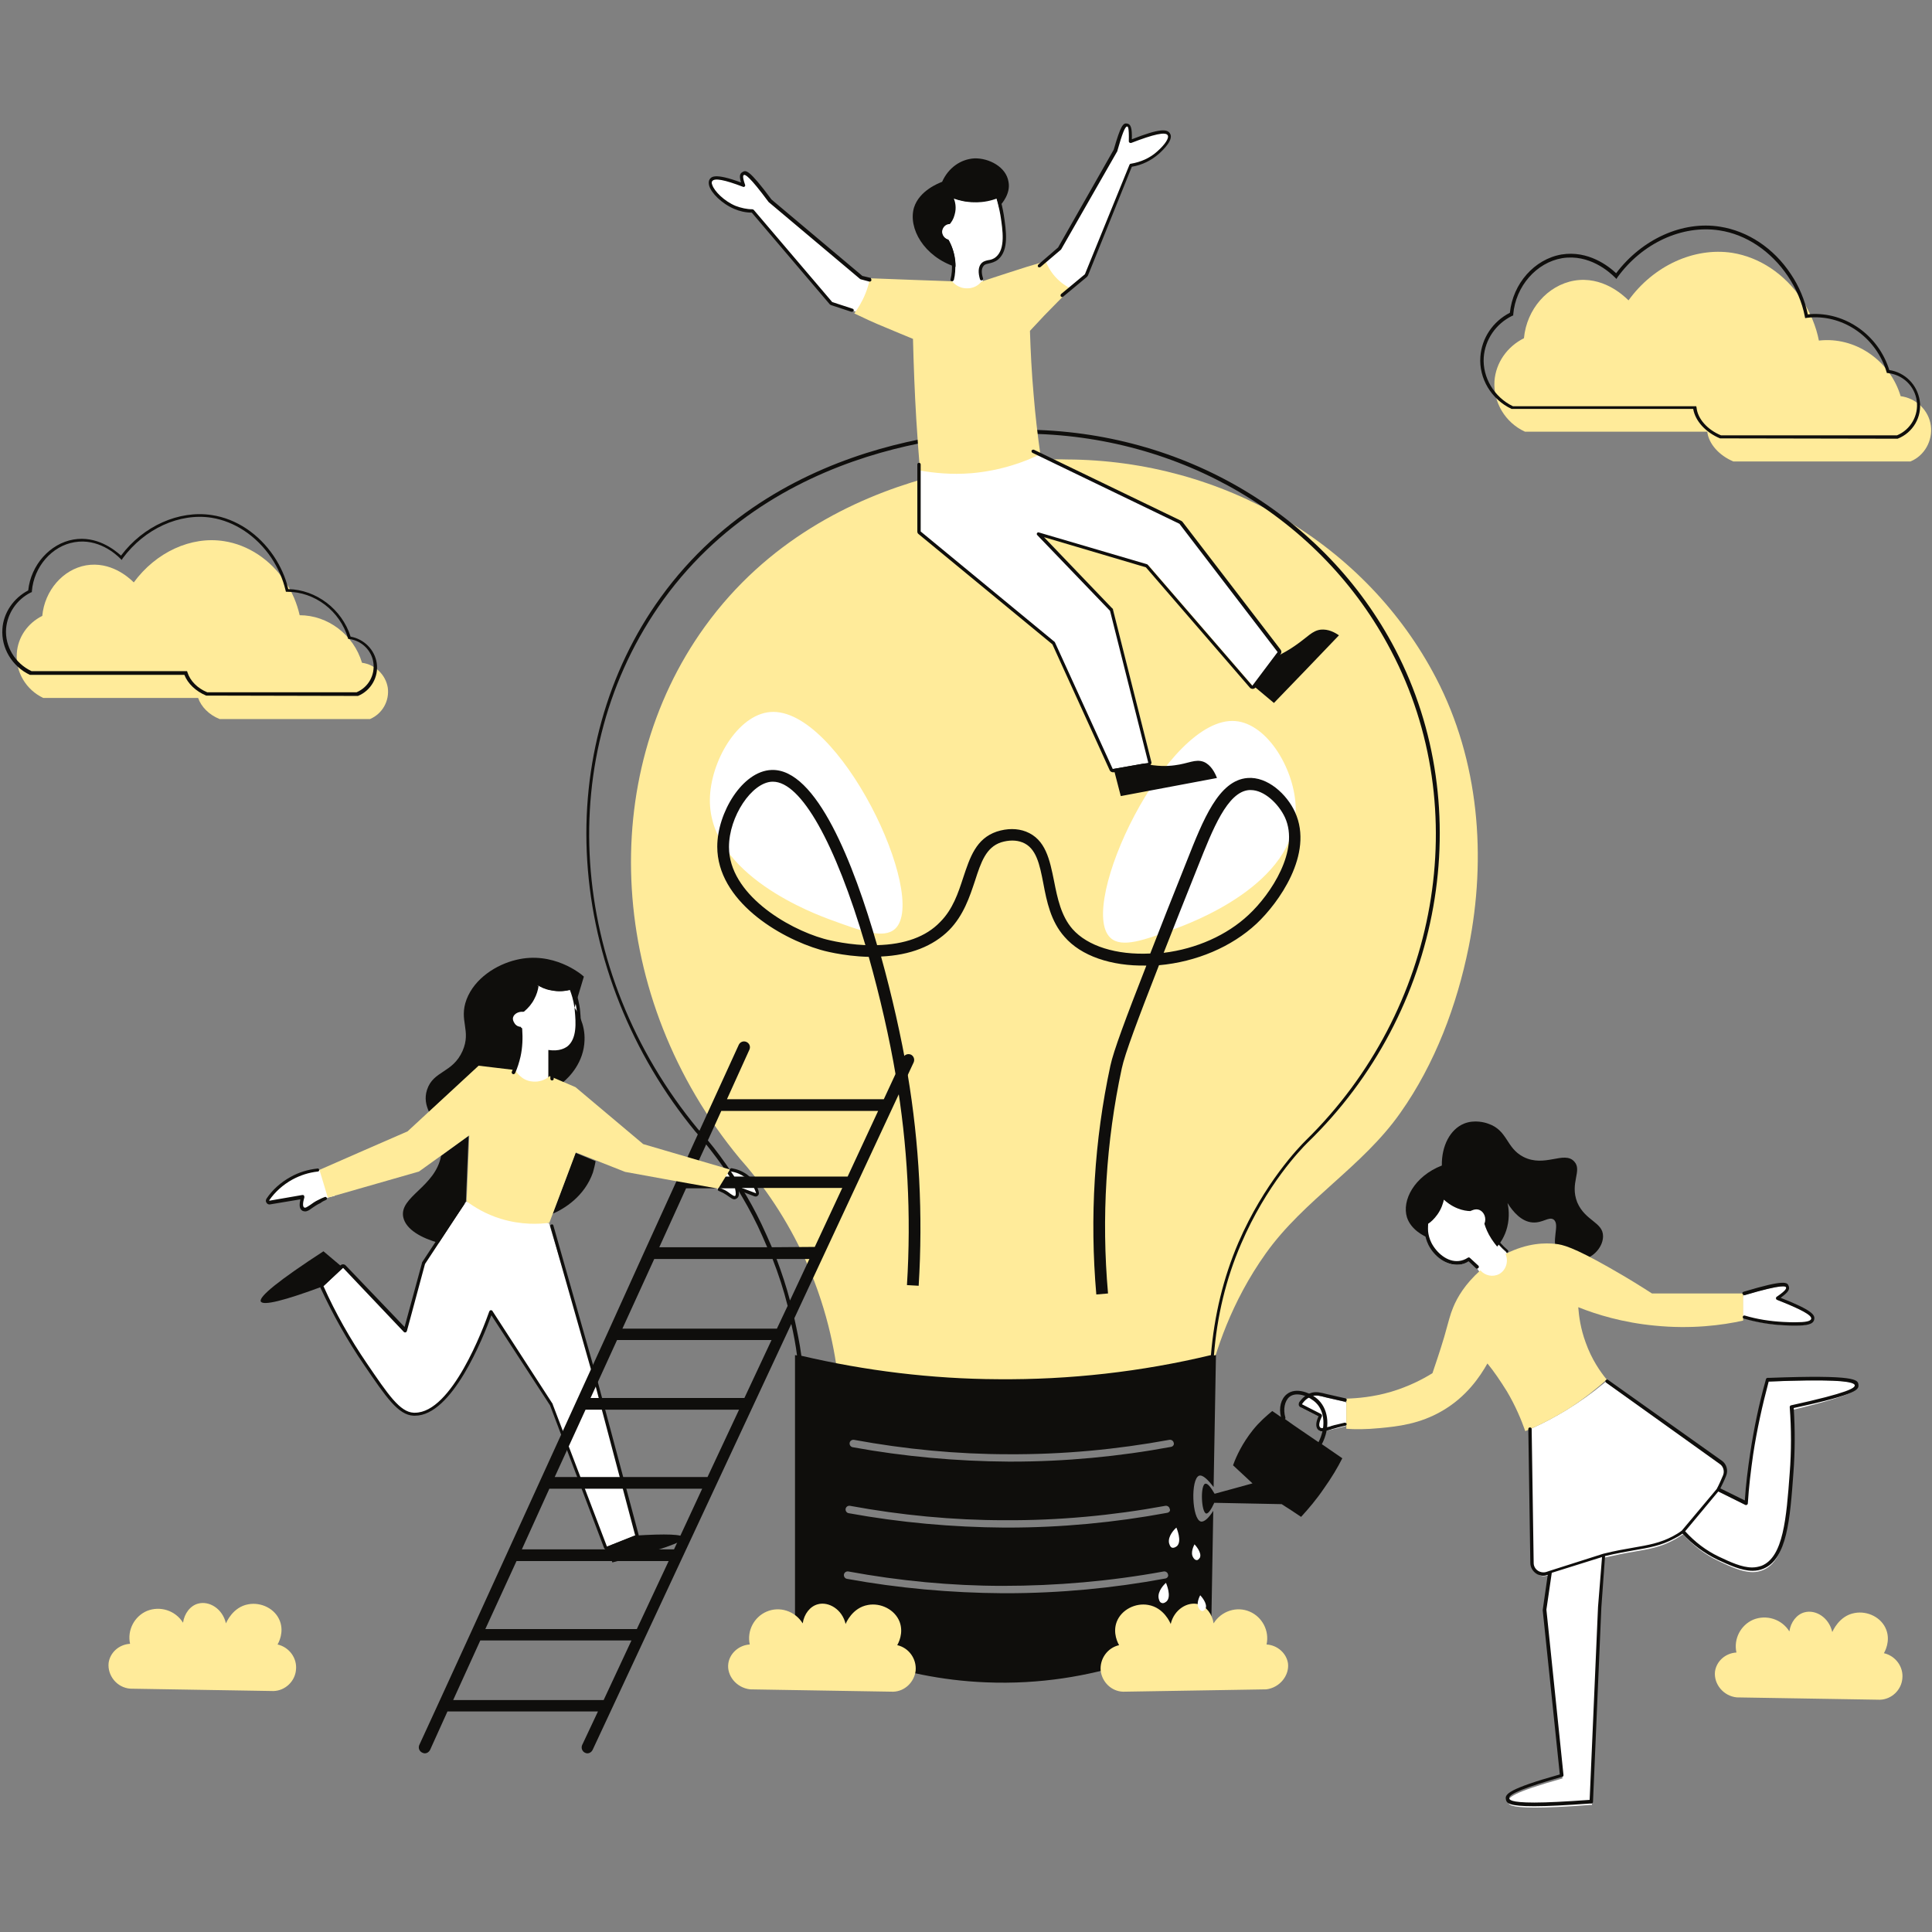 <svg width="334" height="334" viewBox="0 0 334 334" fill="none" xmlns="http://www.w3.org/2000/svg">
<rect x="0" y="0" width="334" height="334" fill="#808080" stroke="none"/>
<path d="M67.044 118.923C67.334 121.182 66.116 123.383 63.973 124.307H37.958C36.105 123.554 34.772 122.165 34.252 120.66H7.483C4.529 119.271 2.673 116.201 2.905 112.96C3.079 110.179 4.758 107.747 7.309 106.474C7.715 102.073 10.902 98.425 14.897 97.73C19.072 97.037 22.139 99.698 23.128 100.684C26.949 95.471 33.035 92.635 38.77 93.56C42.884 94.198 46.766 96.747 49.317 100.568C50.532 102.363 51.344 104.331 51.808 106.358C56.673 106.358 61.132 109.715 62.582 114.58C64.84 114.87 66.696 116.665 67.044 118.923ZM333.797 73.584C333.449 70.92 331.246 68.838 328.581 68.49C326.787 62.523 321.165 58.47 315.14 58.818C314.908 58.818 314.676 58.876 314.444 58.876C313.98 56.443 312.937 53.953 311.49 51.755C308.535 47.354 304.189 44.461 299.437 43.707C292.891 42.721 285.88 45.907 281.534 51.926C280.491 50.888 276.956 47.702 272.149 48.514C267.513 49.323 263.921 53.492 263.457 58.47C260.561 59.92 258.592 62.7 258.36 65.883C258.128 69.531 260.213 73.062 263.631 74.628H295.149C295.381 76.71 297.179 78.736 299.669 79.78H330.263C332.695 78.797 334.145 76.191 333.797 73.584ZM144.971 239.071C144.391 233.571 142.887 225.522 138.714 216.662C135.296 209.425 131.182 203.983 127.88 200.275C104.935 172.54 103.082 134.325 121.855 108.326C143.292 78.623 181.183 79.316 184.428 79.432C211.487 79.548 236.227 94.082 248.276 117.245C255.693 131.489 257.026 148.163 253.898 163.741C251.869 173.758 248.102 183.891 242.078 192.401C235.531 201.725 225.45 207.399 218.845 216.662C212.818 225.116 210.095 233.687 208.704 239.592C201.229 241.561 191.438 243.414 179.85 243.588C165.423 243.878 153.431 241.503 144.971 239.071Z" fill="#FFEB9A"/>
<path d="M88.597 177.116C88.307 176.71 88.191 176.246 88.307 175.843C88.481 175.089 89.351 174.625 90.276 174.683C90.972 174.103 91.551 173.41 91.957 172.657C92.305 171.961 92.595 171.21 92.711 170.398C92.711 170.282 92.827 170.166 92.885 170.166C93.001 170.108 93.117 170.108 93.175 170.166C93.868 170.572 94.622 170.862 95.434 171.036C96.477 171.21 97.518 171.21 98.562 170.92C98.736 170.862 98.91 170.978 98.968 171.094C99.49 172.367 99.78 173.642 99.896 174.973C100.07 176.942 100.36 179.954 98.446 181.401C97.982 181.749 96.996 182.268 95.318 182.094V186.553C95.318 186.669 95.26 186.785 95.202 186.843C94.796 187.133 93.868 187.713 92.537 187.713C92.363 187.713 92.131 187.713 91.957 187.655C90.102 187.423 89.119 186.092 88.829 185.686C88.771 185.57 88.771 185.454 88.771 185.338C89.177 184.468 89.467 183.544 89.641 182.558C89.986 181.053 90.044 179.432 89.928 177.87C89.351 177.812 88.887 177.522 88.597 177.116ZM130.95 206.529C130.892 206.587 130.776 206.645 130.66 206.587L127.416 205.372C127.648 206.355 127.59 206.819 127.242 206.993C127.184 207.051 127.068 207.051 127.01 207.051C126.778 207.051 126.546 206.877 126.198 206.645C125.908 206.471 125.618 206.242 125.157 206.01C124.693 205.778 124.114 205.546 123.592 205.43C123.534 205.43 123.418 205.372 123.418 205.256C123.36 205.198 123.36 205.083 123.418 205.025L124.751 202.418C124.809 202.36 124.867 202.302 124.983 202.247C125.618 202.189 127.358 202.131 128.923 203.288C130.254 204.274 130.776 205.546 130.95 206.242C131.066 206.355 131.008 206.471 130.95 206.529ZM57.54 206.819C56.731 206.993 55.977 207.225 55.281 207.573C54.643 207.863 54.179 208.211 53.834 208.498C53.426 208.788 53.081 209.02 52.791 209.02C52.675 209.02 52.617 209.02 52.501 208.962C52.095 208.73 52.095 208.095 52.385 206.877L46.708 207.863C46.592 207.863 46.418 207.805 46.357 207.689C46.302 207.573 46.302 207.457 46.357 207.341C47.401 205.836 48.85 204.561 50.474 203.694C52.556 202.534 54.585 202.247 55.919 202.247C56.093 202.247 56.209 202.302 56.267 202.476L57.83 206.471C57.891 206.587 57.891 206.645 57.83 206.761C57.717 206.761 57.601 206.819 57.54 206.819ZM102.847 238.262C100.821 231.197 98.733 224.018 96.532 216.836C96.011 215.042 95.431 213.247 94.909 211.452C94.793 211.452 94.68 211.394 94.622 211.394L80.946 207.805C80.83 207.805 80.714 207.747 80.598 207.747C78.165 211.278 75.675 214.868 73.239 218.402C73.239 218.457 73.181 218.457 73.181 218.515L70.053 230.098L59.508 218.979C59.392 218.863 59.16 218.863 59.044 218.979L55.687 222.107C55.571 222.223 55.571 222.339 55.629 222.51C57.717 227.143 60.262 231.602 63.1 235.772C66.867 241.272 68.954 244.342 71.445 244.458H71.677C78.165 244.458 83.613 230.04 84.77 226.679L95.199 242.776L104.587 267.386C104.645 267.444 104.703 267.56 104.761 267.56H104.993L109.8 265.649C109.974 265.591 110.032 265.417 109.974 265.243C107.657 256.328 105.283 247.294 102.847 238.262ZM260.5 216.662L260.442 216.546C259.575 215.795 258.763 214.926 258.183 213.943C257.719 213.189 257.313 212.38 257.023 211.51C257.371 210.409 256.908 209.252 256.041 208.846C255.229 208.498 254.475 208.846 254.185 209.02C253.489 208.962 252.796 208.846 252.158 208.614C251.347 208.269 250.593 207.805 249.897 207.167L249.433 206.761L249.32 207.341C249.146 208.211 248.798 209.02 248.276 209.774C247.87 210.351 247.348 210.872 246.769 211.336L246.653 211.394V211.51C246.479 212.493 246.479 213.943 247.233 215.39C248.102 217.126 250.071 218.921 252.274 218.631C252.854 218.573 253.431 218.344 253.953 217.996L255.403 219.327C255.751 219.965 256.331 220.484 257.081 220.716C257.371 220.832 257.661 220.832 258.009 220.832C258.473 220.832 258.937 220.716 259.343 220.484C260.674 219.849 261.254 218.112 260.5 216.662ZM301.522 227.897C303.723 228.535 305.984 228.938 308.243 229.054C309.054 229.112 309.75 229.112 310.33 229.112C312.357 229.112 313.169 228.88 313.342 228.303C313.458 227.723 313.111 226.969 307.257 224.711C308.938 223.612 309.17 223.148 308.996 222.742C308.822 222.339 308.591 221.817 301.522 223.902C301.406 223.96 301.29 224.076 301.29 224.25V227.607C301.29 227.723 301.406 227.897 301.522 227.897ZM232.458 242.315C231.472 242.083 230.605 241.909 229.909 241.736L229.387 241.62C228.054 241.272 227.535 241.156 226.897 241.33C226.143 241.504 225.447 242.025 224.867 242.834C224.809 242.892 224.809 243.008 224.809 243.124C224.809 243.24 224.867 243.298 224.983 243.356L228.286 245.035C227.764 246.195 227.651 246.888 228.054 247.294C228.17 247.409 228.344 247.467 228.576 247.467C228.865 247.467 229.329 247.351 230.083 247.178C230.373 247.12 230.663 247.004 231.069 246.946C231.646 246.772 232.168 246.659 232.516 246.601C232.69 246.543 232.748 246.427 232.748 246.253V242.718C232.748 242.489 232.632 242.373 232.458 242.315ZM320.933 239.709C320.875 239.129 320.759 238.204 305.752 238.839H305.52L305.462 239.071C304.302 243.182 303.433 247.409 302.798 251.637C302.392 254.475 302.044 257.311 301.87 260.207L297.002 257.832C297.408 257.079 297.756 256.27 298.162 255.4C298.51 254.591 298.22 253.605 297.524 253.083L277.536 238.897L277.362 239.071C275.275 240.808 273.074 242.373 270.815 243.762C268.902 244.919 266.875 246.021 264.788 246.946L264.614 247.062L264.962 270.572C264.962 271.207 265.31 271.787 265.832 272.135C266.179 272.367 266.527 272.483 266.875 272.483C267.107 272.483 267.339 272.425 267.568 272.367C267.742 272.309 267.916 272.251 268.09 272.193L267.107 278.794L270.12 307.454C261.254 309.945 260.674 310.814 260.732 311.507C260.79 311.913 260.906 312.493 265.368 312.493C267.452 312.493 270.468 312.377 274.927 312.029H275.217L276.666 278.389L277.304 269.296C279.331 268.835 281.012 268.487 282.459 268.255C285.184 267.792 287.153 267.444 289.354 266.229C289.934 265.939 290.455 265.591 290.977 265.243C292.714 267.212 294.801 268.777 297.118 269.876C299.09 270.804 301.116 271.787 303.03 271.787C303.607 271.787 304.186 271.671 304.766 271.439C308.707 269.876 309.228 263.043 309.808 255.168C310.098 251.347 310.098 247.525 309.808 243.762C321.107 241.04 320.991 240.231 320.933 239.709ZM163.799 41.681C164.437 42.898 164.785 44.229 164.901 45.56C164.959 46.601 164.843 47.644 164.611 48.627V48.862C165.075 49.903 166.119 50.654 167.275 50.654H167.391C168.493 50.599 169.479 49.903 169.943 48.862C170.001 48.804 170.001 48.688 169.943 48.627C169.479 47.413 169.479 46.488 169.885 45.908C170.175 45.502 170.52 45.444 170.984 45.328C171.448 45.212 171.969 45.099 172.491 44.69C174.286 43.185 173.767 39.886 173.361 37.221C173.187 36.181 172.955 35.195 172.665 34.212C172.665 34.096 172.549 34.038 172.491 34.038C172.433 33.98 172.317 33.98 172.201 34.038C171.042 34.502 169.769 34.676 168.493 34.676C167.333 34.676 166.119 34.444 165.017 34.038C164.901 33.98 164.785 34.038 164.669 34.096C164.553 34.154 164.553 34.328 164.611 34.444C164.785 34.966 165.075 35.949 164.727 37.047C164.611 37.511 164.379 37.975 164.089 38.381C163.335 38.497 162.7 39.074 162.584 39.886C162.526 40.637 163.045 41.391 163.799 41.681ZM221.275 112.554L204.3 90.435L204.184 90.319L178.748 78.044C178.69 78.044 178.632 77.986 178.574 77.986L159.398 80.012C159.224 80.012 159.108 80.186 159.108 80.36V91.94C159.108 92.056 159.166 92.114 159.224 92.172L182.398 111.281L192.363 133.11C192.421 133.226 192.537 133.284 192.653 133.284H192.711L198.739 132.182C198.855 132.182 198.913 132.124 198.971 132.008C199.026 131.95 199.026 131.834 199.026 131.718L192.421 105.488C192.421 105.43 192.363 105.372 192.363 105.315L179.85 92.23L198.565 97.73L216.584 118.576C216.642 118.634 216.758 118.692 216.874 118.692C216.99 118.692 217.045 118.634 217.103 118.576L221.449 112.786C221.333 112.786 221.333 112.67 221.275 112.554ZM183.964 50.886L187.846 47.644C187.904 47.584 187.904 47.584 187.962 47.529L195.607 28.593C197.405 28.306 199.026 27.552 200.301 26.451C200.881 25.929 202.792 24.192 202.215 23.264C201.867 22.687 200.823 22.455 195.55 24.482C195.607 21.936 195.378 21.701 195.031 21.646C194.567 21.588 194.219 21.817 193.059 25.989L183.384 43.011L179.908 45.966C179.792 46.021 179.792 46.198 179.792 46.311C180.14 47.471 180.662 48.453 181.412 49.381C181.992 50.074 182.63 50.654 183.442 51.118C183.5 51.176 183.558 51.176 183.616 51.176C183.674 51.176 183.79 51.176 183.848 51.118L183.964 50.886ZM151.75 48.395C150.822 48.282 149.894 48.108 148.966 47.992L133.209 34.731C129.326 29.521 128.921 29.808 128.515 30.043C128.225 30.214 128.109 30.62 128.573 32.069C123.589 30.098 123.128 30.852 122.896 31.2C122.78 31.431 122.722 31.721 122.838 32.069C123.244 33.226 124.98 35.021 127.065 35.888C127.993 36.294 129.037 36.468 130.08 36.468L143.637 52.391C143.695 52.449 143.695 52.449 143.753 52.507C145.548 53.086 147.346 53.663 149.082 54.243L149.43 54.014L149.662 53.55C149.952 52.97 150.764 51.35 150.822 51.292C151.17 50.654 151.518 49.729 151.75 48.395ZM191.957 162.118C193.929 163.97 197.927 162.466 202.85 160.671C205.749 159.627 224.116 152.912 224 139.825C223.942 133.223 219.19 125.12 213.569 124.656C201.751 123.67 186.106 156.618 191.957 162.118ZM154.762 160.555C152.791 162.408 148.792 160.903 143.869 159.108C140.973 158.064 122.606 151.35 122.722 138.262C122.78 131.66 127.529 123.554 133.151 123.093C145.029 122.107 160.613 155.055 154.762 160.555Z" fill="white"/>
<path d="M225.74 197.15C224.58 198.307 218.556 204.503 214.094 214.81C211.487 220.89 209.921 227.375 209.342 234.267C197.292 237.16 184.892 238.552 172.491 238.436C161.08 238.378 149.665 236.986 138.541 234.383C138.251 232.182 137.787 230.04 137.323 227.897L157.951 183.66C158.18 183.138 157.951 182.558 157.487 182.326C156.966 182.094 156.386 182.326 156.154 182.79L152.793 190.029H125.676L129.558 181.459C129.79 180.937 129.558 180.357 129.039 180.125C128.518 179.896 127.938 180.125 127.706 180.647L123.128 190.664L120.927 195.471L120.695 195.239C98.04 167.853 95.55 130.214 114.671 103.694C135.876 74.396 172.781 74.799 176.953 74.973C204.129 75.089 228.52 89.507 240.515 112.554C254.884 139.883 248.74 174.625 225.74 197.15ZM202.447 250.132C193.41 251.811 184.138 252.68 174.927 252.68H174.347C165.365 252.622 156.27 251.811 147.404 250.19C147.059 250.132 146.827 249.784 146.885 249.436C146.943 249.088 147.288 248.856 147.636 248.914C156.444 250.538 165.423 251.405 174.347 251.405C183.674 251.463 193.004 250.596 202.157 248.914C202.505 248.856 202.853 249.088 202.911 249.436C203.027 249.726 202.795 250.074 202.447 250.132ZM201.751 261.538C192.714 263.216 183.442 264.086 174.231 264.086H173.651C164.672 264.028 155.574 263.216 146.711 261.596C146.363 261.538 146.131 261.19 146.189 260.845C146.247 260.497 146.595 260.265 146.943 260.323C155.748 261.944 164.73 262.813 173.651 262.813C182.981 262.871 192.308 262.002 201.461 260.323C201.809 260.265 202.157 260.497 202.215 260.845C202.389 261.132 202.157 261.48 201.751 261.538ZM201.461 272.889C192.424 274.567 183.152 275.434 173.941 275.434H173.361C164.382 275.376 155.284 274.567 146.421 272.947C146.073 272.889 145.841 272.541 145.899 272.193C145.957 271.845 146.305 271.613 146.653 271.671C155.458 273.292 164.44 274.161 173.361 274.161C182.633 274.161 192.018 273.35 201.171 271.671C201.519 271.613 201.867 271.845 201.925 272.193C202.041 272.483 201.809 272.831 201.461 272.889ZM134.31 229.692H107.602L113.105 217.648H133.557C134.6 220.313 135.47 222.974 136.166 225.755L134.31 229.692ZM128.692 241.678H102.096L106.674 231.66H133.383L128.692 241.678ZM122.316 255.342H95.897L101.226 243.704H127.764L122.316 255.342ZM116.523 267.85H90.218L94.97 257.369H121.391L116.523 267.85ZM110.093 281.63H83.903L89.293 269.876H115.595L110.093 281.63ZM104.355 293.906H78.342L83.033 283.599H109.165L104.355 293.906ZM118.608 205.43H127.416C128.576 207.341 129.848 209.542 131.008 211.974C131.588 213.189 132.11 214.407 132.632 215.621H113.975L118.608 205.43ZM122.084 197.846C123.186 199.235 124.635 201.087 126.14 203.404H119.536L122.084 197.846ZM126.952 203.404C125.215 200.739 123.592 198.597 122.374 197.15L124.693 192.056H151.808L146.537 203.404H126.952ZM139.932 217.648L136.569 224.827C135.934 222.397 135.122 219.965 134.252 217.648H139.932ZM133.441 215.621C132.861 214.291 132.284 212.957 131.646 211.626C130.544 209.31 129.385 207.225 128.228 205.372H145.609L140.857 215.564L133.441 215.621ZM241.208 112.264C229.042 88.989 204.477 74.454 177.069 74.28C172.897 74.106 135.586 73.701 114.207 103.288C104.993 116.027 100.473 132.182 101.516 148.801C102.56 165.594 109.165 182.21 120.231 195.645L120.637 196.109L117.045 203.984L111.481 216.201L105.109 230.272L93.404 255.922L81.413 282.21L75.791 294.486L72.489 301.664C72.257 302.186 72.489 302.766 73.01 302.998C73.126 303.056 73.3 303.114 73.416 303.114C73.822 303.114 74.17 302.882 74.344 302.534L77.356 295.874H103.372L100.647 301.664C100.418 302.186 100.647 302.766 101.11 302.998C101.226 303.056 101.4 303.114 101.516 303.114C101.922 303.114 102.27 302.882 102.444 302.534L136.801 228.88C137.207 230.675 137.555 232.472 137.787 234.325C137.671 234.325 137.555 234.267 137.439 234.267V281.224C143.176 284.526 154.762 290.2 170.407 290.838C189.528 291.647 203.665 284.526 209.4 281.224C209.516 274.567 209.631 267.85 209.747 261.19C209.052 262.292 208.243 263.159 207.605 263.043C206.039 262.64 205.807 255.632 207.315 255.11C207.953 254.936 208.82 255.806 209.805 257.079C209.921 249.494 210.095 241.91 210.211 234.267C210.095 234.267 209.979 234.325 209.863 234.325C210.385 227.549 211.951 221.063 214.557 215.042C218.961 204.793 224.87 198.713 226.03 197.556C249.436 174.915 255.577 139.825 241.208 112.264Z" fill="#0F0E0C"/>
<path d="M277.13 213.711C277.13 215.331 275.857 217.01 274.06 217.648C272.497 218.228 270.41 217.938 269.427 216.662C267.919 214.752 269.83 211.684 268.557 210.814C267.745 210.295 266.701 211.452 264.965 211.336C263.051 211.22 261.546 209.483 260.619 207.979C260.793 208.73 261.025 210.295 260.561 212.148C260.155 213.769 259.343 214.925 258.821 215.505C258.476 215.099 258.186 214.694 257.838 214.175C257.2 213.189 256.852 212.322 256.621 211.568C257.026 210.582 256.563 209.541 255.809 209.194C255.058 208.846 254.246 209.368 254.188 209.368C253.666 209.368 252.854 209.252 251.985 208.904C250.828 208.44 250.074 207.805 249.61 207.399C249.494 207.979 249.204 208.962 248.508 209.947C247.928 210.756 247.351 211.278 246.888 211.568C246.83 212.09 246.714 212.957 246.946 214.001C246.192 213.711 243.933 212.609 243.237 210.466C242.31 207.515 244.51 203.346 249.262 201.493C249.204 198.078 250.712 195.239 253.086 194.253C254.942 193.503 256.794 194.082 257.258 194.253C260.677 195.413 260.329 198.423 263.341 199.988C267.049 201.899 270.41 198.887 272.149 200.797C273.596 202.36 271.337 204.502 272.671 207.863C274.06 211.104 277.13 211.278 277.13 213.711ZM172.955 35.484C172.897 35.6 172.781 35.714 172.723 35.833C172.607 35.195 172.433 34.676 172.32 34.328C171.508 34.615 170.175 35.021 168.496 34.963C166.93 34.963 165.713 34.615 164.904 34.328C165.078 34.789 165.423 35.833 165.02 37.163C164.846 37.859 164.498 38.381 164.208 38.729C163.512 38.729 162.99 39.248 162.874 39.944C162.816 40.637 163.28 41.275 163.976 41.448C164.44 42.257 165.078 43.707 165.194 45.618V46.137C159.688 44.345 156.966 39.422 158.009 35.89C158.934 32.936 162.295 31.66 162.874 31.431C163.918 29.057 166.061 27.494 168.496 27.378C170.929 27.32 173.941 28.825 174.347 31.431C174.753 33.458 173.187 35.195 172.955 35.484ZM102.966 200.739C102.85 201.435 102.676 202.073 102.502 202.708C101.052 206.819 97.576 208.962 95.55 209.831C96.88 206.3 98.214 202.824 99.49 199.292L102.966 200.739ZM100.937 168.835C100.418 170.63 99.838 172.425 99.316 174.219C99.142 172.888 98.794 171.848 98.504 171.094C97.866 171.268 96.651 171.5 95.26 171.21C94.216 171.036 93.404 170.63 92.885 170.282C92.769 170.862 92.595 171.732 92.073 172.656C91.493 173.758 90.682 174.509 90.218 174.857C89.351 174.741 88.597 175.205 88.481 175.785C88.307 176.478 88.945 177.464 90.044 177.522C90.218 178.794 90.218 180.531 89.812 182.558C89.583 183.659 89.235 184.584 88.887 185.396L82.743 184.352L74.17 192.227C73.648 191.07 73.358 189.855 73.822 188.406C74.924 185.048 78.226 185.57 79.963 181.691C81.529 178.098 79.267 176.478 80.659 172.772C82.05 169.125 85.817 166.751 89.235 165.939C95.608 164.376 100.473 168.371 100.937 168.835ZM76.255 199.814C75.272 205.198 69.012 206.877 69.708 210.408C70.172 212.609 72.952 214.059 75.849 214.867L80.543 207.689L81.007 196.338L76.255 199.814ZM99.374 174.799C99.374 174.567 99.316 174.335 99.316 174.161C99.838 174.973 101.168 177 101.052 179.838C100.937 183.659 98.446 186.205 97.228 187.191L94.796 186.321V181.517C96.709 181.807 97.692 181.169 98.04 180.937C99.78 179.606 99.548 176.71 99.374 174.799Z" fill="#0F0E0C"/>
<path d="M35.815 119.675H61.654C63.683 118.808 64.84 116.723 64.55 114.581C64.263 112.438 62.524 110.759 60.381 110.469H60.207L60.149 110.295C58.757 105.604 54.414 102.305 49.662 102.305H49.43L49.372 102.073C48.911 100.104 48.042 98.136 46.882 96.399C44.333 92.636 40.567 90.145 36.569 89.507C31.005 88.64 24.98 91.418 21.214 96.515L21.04 96.805L20.808 96.573C19.942 95.703 16.926 93.042 12.87 93.734C8.988 94.372 5.862 97.962 5.512 102.189V102.363L5.338 102.421C2.905 103.636 1.282 106.01 1.053 108.675C0.821 111.742 2.615 114.696 5.457 116.027H32.339L32.397 116.201C32.861 117.706 34.136 118.982 35.815 119.675ZM61.77 120.312L35.641 120.254C33.847 119.501 32.455 118.17 31.875 116.665H5.167C2.096 115.218 0.183 112.032 0.415 108.733C0.589 105.952 2.325 103.404 4.877 102.073C5.338 97.672 8.643 93.966 12.699 93.271C16.694 92.578 19.768 95.01 20.924 96.051C24.806 90.899 30.95 88.177 36.627 89.046C40.857 89.681 44.736 92.288 47.346 96.167C48.503 97.904 49.372 99.814 49.836 101.841C54.704 101.957 59.105 105.314 60.613 110.063C62.929 110.469 64.782 112.322 65.13 114.639C65.478 117.013 64.147 119.388 61.886 120.312H61.77ZM297.527 75.263H327.943C330.321 74.28 331.71 71.79 331.362 69.299C331.014 66.754 328.987 64.785 326.381 64.495H326.207L326.149 64.321C324.409 58.47 318.906 54.478 312.995 54.881C312.821 54.881 312.592 54.942 312.418 54.942L312.07 54.997L312.012 54.707C311.548 52.277 310.504 49.845 309.057 47.702C306.158 43.417 301.873 40.521 297.237 39.828C290.806 38.842 283.912 42.028 279.624 47.934L279.45 48.224L279.218 47.992C278.232 47.006 274.756 43.881 270.062 44.632C265.603 45.386 262.01 49.497 261.604 54.362V54.533L261.43 54.594C258.592 55.98 256.736 58.705 256.505 61.773C256.273 65.246 258.302 68.664 261.546 70.227H293.239L293.297 70.456C293.471 72.37 295.149 74.28 297.527 75.263ZM328.059 75.843L297.353 75.785C294.859 74.744 293.065 72.772 292.717 70.691H261.314C257.838 69.067 255.635 65.42 255.925 61.657C256.157 58.47 258.07 55.577 261.025 54.072C261.546 49.033 265.255 44.809 269.946 43.997C274.582 43.243 278.116 46.023 279.392 47.238C283.854 41.333 290.864 38.149 297.353 39.19C302.16 39.944 306.622 42.895 309.576 47.354C311.026 49.497 312.012 51.871 312.534 54.362C312.647 54.362 312.821 54.304 312.937 54.304C319.022 53.898 324.757 57.951 326.613 63.973C329.335 64.376 331.478 66.522 331.884 69.299C332.289 72.08 330.724 74.799 328.059 75.843Z" fill="#0F0E0C"/>
<path d="M216.642 118.518L220.234 121.528C224 117.648 227.709 113.769 231.475 109.832C230.721 109.31 229.622 108.733 228.346 108.849C226.839 109.023 226.088 110.122 223.884 111.627C222.899 112.322 221.684 113.018 220.234 113.711L216.642 118.518ZM192.54 132.936C192.946 134.499 193.352 136.062 193.758 137.625C199.319 136.584 204.822 135.543 210.385 134.499C210.037 133.571 209.342 132.241 208.127 131.719C206.677 131.142 205.459 132.009 203.085 132.299C201.867 132.473 200.072 132.531 197.695 132.009L192.54 132.936ZM227.941 249.32C229.216 246.83 229.042 244.052 227.535 242.548C226.433 241.446 224.174 240.463 222.899 241.504C222.09 242.2 221.8 243.646 222.206 245.035C222.264 245.151 222.206 245.267 222.148 245.325C224.058 246.717 226.03 247.99 227.941 249.32ZM232.055 252.101C231.243 253.722 230.199 255.458 228.926 257.253C227.593 259.221 226.204 260.845 224.928 262.234C223.826 261.48 222.67 260.729 221.568 260.033L209.921 259.801C209.4 260.958 208.878 261.712 208.53 261.654C207.663 261.48 207.489 256.734 208.359 256.502C208.762 256.386 209.342 257.137 209.979 258.239C212.18 257.659 214.383 257.021 216.526 256.444C215.427 255.4 214.267 254.359 213.166 253.316C213.746 251.695 214.789 249.494 216.584 247.236C217.744 245.789 218.961 244.748 219.944 243.936C220.466 244.284 220.988 244.632 221.452 244.977C221.046 243.356 221.452 241.852 222.438 241.04C224.058 239.709 226.723 240.808 227.999 242.084C229.738 243.878 229.967 246.888 228.52 249.668C229.68 250.48 230.895 251.289 232.055 252.101ZM222.148 141.333C221.046 138.958 218.556 136.584 216.236 136.584H215.946C212.18 136.874 209.631 143.417 207.141 149.671C204.822 155.461 202.853 160.439 201.171 164.724C206.851 164.029 212.122 161.657 215.83 158.181C219.77 154.533 224.696 146.949 222.148 141.333ZM149.607 163.394C144.391 145.673 138.483 135.137 133.615 135.137H133.499C129.964 135.253 126.024 141.159 126.024 146.427C126.024 154.533 136.05 160.497 142.423 162.292C142.423 162.292 145.609 163.22 149.607 163.394ZM217.222 159.688C212.934 163.684 206.851 166.287 200.362 166.867C196.77 176.072 194.451 182.21 193.932 184.701C191.206 197.382 190.395 210.525 191.554 223.612L189.528 223.786C188.368 210.467 189.18 197.15 191.96 184.237C192.482 181.749 194.625 176.014 198.159 166.983V166.925C192.076 167.041 186.86 165.246 184.022 161.944C181.647 159.282 180.952 155.806 180.372 152.739C179.734 149.439 179.157 146.543 176.721 145.618C175.681 145.212 174.405 145.212 173.071 145.618C170.465 146.485 169.595 149.033 168.554 152.275C167.626 155.055 166.583 158.239 164.092 160.787C161.312 163.568 157.371 165.13 152.33 165.362V165.42C154.185 172.077 155.806 179.259 156.908 185.686C158.934 197.73 159.572 210.006 158.818 222.281L156.792 222.165C157.545 210.064 156.908 197.904 154.878 186.034C153.779 179.491 152.098 172.193 150.187 165.42C145.609 165.304 142.017 164.261 141.843 164.203C134.658 162.118 123.998 155.693 123.998 146.369C123.998 140.521 128.344 133.284 133.383 133.11C141.147 132.82 147.578 149.265 151.634 163.394C156.386 163.278 160.094 161.944 162.526 159.398C164.73 157.198 165.655 154.359 166.525 151.698C167.684 148.222 168.728 144.98 172.32 143.762C174.115 143.185 175.855 143.185 177.359 143.762C180.778 145.096 181.473 148.627 182.227 152.333C182.807 155.287 183.442 158.355 185.414 160.613C188.02 163.568 193.004 165.13 198.855 164.84C200.594 160.381 202.679 155.055 205.169 148.859C208.011 141.678 210.675 134.905 215.656 134.499C219.135 134.209 222.496 137.338 223.884 140.405C227.187 147.645 220.988 156.154 217.222 159.688ZM104.877 267.386C105.225 268.314 105.515 269.181 105.862 270.108C114.207 267.966 118.263 266.577 118.147 265.823C118.031 265.243 115.247 265.127 109.687 265.475L104.877 267.386ZM55.919 222.339C49.082 224.885 45.49 225.755 45.087 225.001C44.681 224.192 48.273 221.296 55.919 216.318L59.279 219.153L55.919 222.339Z" fill="#0F0E0C"/>
<path d="M89.061 184.99C86.973 184.758 84.831 184.468 82.743 184.236L70.462 195.587C65.362 197.787 60.265 200.046 55.226 202.246C55.69 203.867 56.209 205.43 56.673 207.051C61.944 205.546 67.16 204.041 72.43 202.533L81.123 196.28L80.659 207.688C81.934 208.613 83.903 209.889 86.567 210.698C90.16 211.8 93.233 211.626 94.97 211.394C96.477 207.34 98.04 203.287 99.548 199.234L108.063 202.591C113.453 203.577 118.84 204.56 124.172 205.488C124.867 204.386 125.505 203.287 126.198 202.188C121.217 200.739 116.175 199.234 111.194 197.787L99.49 187.944C97.982 187.306 96.535 186.668 95.028 186.033C94.854 186.205 93.694 187.19 91.957 186.958C90.102 186.784 89.177 185.164 89.061 184.99ZM164.614 48.63C162.468 48.572 160.268 48.453 158.122 48.398C155.574 48.282 152.967 48.224 150.419 48.108C150.245 48.861 150.013 49.786 149.607 50.769C149.027 52.219 148.273 53.376 147.694 54.188C149.375 54.996 151.112 55.808 152.967 56.559C154.646 57.258 156.27 57.951 157.835 58.586C157.951 63.164 158.122 67.852 158.412 72.601C158.586 75.552 158.818 78.507 159.05 81.345C161.37 81.748 164.382 82.096 167.974 81.806C173.187 81.345 177.301 79.78 179.85 78.507C179.389 75.263 178.983 71.847 178.693 68.258C178.345 64.379 178.171 60.731 178.055 57.197C178.867 56.33 179.676 55.46 180.546 54.533C182.111 52.915 183.616 51.407 185.124 49.902C184.428 49.554 183.384 48.917 182.401 47.818C181.531 46.835 181.01 45.791 180.778 45.153C178.577 45.791 176.316 46.487 174.057 47.238C172.549 47.702 171.103 48.224 169.653 48.688C169.537 48.861 168.728 49.844 167.278 49.844C165.597 49.902 164.672 48.743 164.614 48.63ZM255.925 219.616C253.26 221.991 251.926 224.307 251.234 225.986C250.654 227.375 250.48 228.302 249.668 231.138C248.856 233.86 248.102 236.003 247.641 237.392C245.96 238.436 243.527 239.708 240.399 240.636C237.384 241.503 234.719 241.735 232.75 241.793V247.003C234.139 247.119 236.169 247.119 238.543 246.887C241.614 246.6 245.438 246.194 249.378 243.878C253.55 241.445 255.867 237.972 257.142 235.713C258.244 237.044 259.343 238.665 260.503 240.52C262.01 243.066 262.993 245.44 263.689 247.409C265.948 246.484 268.499 245.208 271.279 243.472C273.886 241.793 276.031 240.056 277.768 238.493C276.666 237.16 275.162 235.017 274.118 232.066C273.248 229.691 272.961 227.549 272.845 225.986C276.031 227.259 280.548 228.647 286.054 229.169C292.369 229.807 297.701 229.111 301.351 228.302V223.611H285.59C283.796 222.455 281.302 220.889 278.232 219.152C271.917 215.563 270.12 215.157 268.905 215.041C267.223 214.867 264.153 214.809 260.271 216.778C260.851 218.111 260.329 219.616 259.169 220.254C258.07 220.831 256.736 220.541 255.925 219.616ZM300.249 293.441L324.989 293.847C327.019 293.789 328.697 292.168 328.871 290.2C329.103 288.173 327.711 286.262 325.685 285.799C325.859 285.509 326.845 283.714 326.091 281.745C325.279 279.603 322.846 278.446 320.643 278.852C317.921 279.313 316.819 282.035 316.761 282.151C316.184 279.603 313.864 278.214 311.954 278.736C310.62 279.084 309.576 280.415 309.344 282.035C308.014 279.893 305.349 279.084 303.088 280.009C300.945 280.936 299.669 283.308 300.191 285.683C298.223 285.799 296.715 287.245 296.483 288.985C296.251 291.127 297.933 293.212 300.249 293.441ZM22.545 291.936L47.285 292.342C49.314 292.284 50.993 290.664 51.167 288.695C51.399 286.668 50.007 284.758 47.981 284.294C48.155 284.004 49.14 282.209 48.387 280.241C47.575 278.098 45.142 276.941 42.939 277.344C40.216 277.808 39.115 280.531 39.059 280.646C38.48 278.098 36.16 276.709 34.25 277.228C32.916 277.576 31.872 278.91 31.643 280.531C30.309 278.388 27.642 277.576 25.384 278.504C23.241 279.429 21.965 281.803 22.487 284.178C20.518 284.294 19.011 285.741 18.779 287.477C18.547 289.62 20.171 291.762 22.545 291.936ZM222.67 287.593C222.438 285.857 220.872 284.41 218.961 284.294C219.48 281.919 218.208 279.545 216.062 278.62C213.804 277.634 211.139 278.504 209.805 280.646C209.573 279.026 208.53 277.692 207.199 277.344C205.343 276.825 202.969 278.214 202.389 280.762C202.331 280.589 201.229 277.924 198.507 277.46C196.306 277.057 193.874 278.272 193.062 280.357C192.308 282.325 193.294 284.12 193.468 284.41C191.438 284.874 190.108 286.784 190.281 288.811C190.511 290.78 192.134 292.4 194.161 292.458L218.903 292.052C221.278 291.762 222.899 289.62 222.67 287.593ZM125.908 287.593C126.14 285.857 127.706 284.41 129.616 284.294C129.097 281.919 130.37 279.545 132.516 278.62C134.774 277.634 137.439 278.504 138.772 280.646C139.004 279.026 140.045 277.692 141.379 277.344C143.234 276.825 145.609 278.214 146.189 280.762C146.247 280.589 147.346 277.924 150.071 277.46C152.272 277.057 154.704 278.272 155.516 280.357C156.27 282.325 155.284 284.12 155.11 284.41C157.14 284.874 158.47 286.784 158.296 288.811C158.064 290.78 156.444 292.4 154.414 292.458L129.674 292.052C127.242 291.762 125.621 289.62 125.908 287.593Z" fill="#FFEB9A"/>
<path d="M260.677 216.488C260.793 216.375 260.793 216.201 260.619 216.085C259.749 215.331 258.995 214.52 258.418 213.537C257.954 212.841 257.606 212.09 257.316 211.278C257.664 210.063 257.142 208.788 256.099 208.327C255.229 207.921 254.42 208.269 254.072 208.44C253.434 208.382 252.796 208.269 252.217 208.037C251.408 207.747 250.712 207.283 250.074 206.645L249.61 206.242C249.552 206.184 249.436 206.126 249.32 206.184C249.204 206.242 249.146 206.3 249.146 206.413L249.03 206.993C248.856 207.805 248.508 208.614 248.044 209.31C247.641 209.889 247.178 210.353 246.598 210.814L246.482 210.872C246.424 210.93 246.366 210.988 246.366 211.046V211.162C246.192 212.148 246.192 213.711 246.946 215.215C247.873 217.068 249.958 218.863 252.274 218.631C252.854 218.573 253.376 218.402 253.898 218.054L255.171 219.269C255.229 219.327 255.287 219.327 255.345 219.327C255.403 219.327 255.519 219.269 255.577 219.211C255.693 219.095 255.693 218.921 255.577 218.805L254.13 217.474C254.014 217.358 253.898 217.358 253.782 217.416C253.26 217.764 252.738 217.938 252.217 217.996C250.19 218.228 248.334 216.546 247.467 214.867C246.772 213.479 246.772 212.09 246.946 211.162V211.104C247.583 210.64 248.102 210.121 248.566 209.483C249.088 208.73 249.436 207.863 249.668 206.993V206.935L249.726 206.993C250.422 207.631 251.176 208.153 252.043 208.498C252.738 208.73 253.434 208.904 254.13 208.962C254.188 208.962 254.246 208.962 254.304 208.904C254.536 208.73 255.229 208.44 255.925 208.73C256.679 209.078 257.084 210.121 256.795 211.046V211.22C257.084 212.09 257.49 212.899 258.012 213.711C258.647 214.694 259.459 215.621 260.387 216.375C260.387 216.604 260.561 216.604 260.677 216.488ZM301.641 223.902C308.478 221.875 308.709 222.397 308.767 222.568C308.825 222.742 308.767 223.09 307.144 224.192C307.028 224.25 307.028 224.366 307.028 224.482C307.028 224.595 307.086 224.653 307.202 224.711C311.316 226.334 313.285 227.375 313.111 228.013C312.995 228.419 312.128 228.59 310.388 228.59C309.808 228.59 309.17 228.59 308.304 228.535C306.042 228.419 303.784 228.071 301.641 227.433C301.467 227.375 301.351 227.491 301.293 227.607C301.235 227.781 301.351 227.897 301.467 227.955C303.668 228.59 305.984 228.996 308.304 229.112C309.17 229.17 309.808 229.17 310.388 229.17C312.244 229.17 313.459 228.996 313.632 228.129C313.806 227.375 313.459 226.563 307.84 224.366C309.112 223.438 309.46 222.916 309.228 222.339C308.996 221.701 308.709 221.121 301.409 223.322C301.235 223.38 301.177 223.554 301.235 223.67C301.293 223.786 301.467 223.96 301.641 223.902ZM232.403 245.963C232.055 246.021 231.533 246.194 230.953 246.31C230.605 246.368 230.373 246.484 230.083 246.542L229.967 246.6C229.274 246.771 228.81 246.887 228.52 246.887C228.347 246.887 228.289 246.829 228.231 246.771C227.941 246.484 228.057 245.847 228.52 244.861C228.578 244.745 228.52 244.574 228.405 244.458L225.102 242.776V242.718C225.624 241.967 226.262 241.503 227.013 241.329C227.593 241.155 228.057 241.271 229.39 241.619L229.909 241.735C230.605 241.909 231.475 242.083 232.461 242.315C232.635 242.373 232.751 242.257 232.809 242.083C232.867 241.909 232.751 241.793 232.577 241.735C231.591 241.503 230.721 241.329 230.025 241.155L229.506 241.04C228.173 240.695 227.593 240.579 226.839 240.75C225.972 240.982 225.276 241.503 224.638 242.373C224.522 242.547 224.522 242.718 224.522 242.892C224.58 243.066 224.696 243.24 224.87 243.298L227.941 244.861C227.593 245.615 227.303 246.6 227.883 247.177C228.057 247.351 228.289 247.467 228.578 247.467C228.926 247.467 229.39 247.351 230.141 247.119L230.257 247.061C230.489 247.003 230.779 246.945 231.127 246.829C231.707 246.658 232.229 246.542 232.577 246.484C232.751 246.426 232.809 246.31 232.809 246.137C232.751 246.021 232.577 245.905 232.403 245.963ZM320.643 239.477C320.527 238.668 315.662 238.436 305.81 238.839H305.752V238.897C304.653 243.008 303.726 247.235 303.088 251.405C302.682 254.243 302.334 257.078 302.16 259.917C302.16 260.033 302.102 260.091 301.986 260.149C301.928 260.207 301.815 260.207 301.699 260.149L297.063 257.832L291.325 264.724C293.007 266.577 294.975 268.081 297.179 269.122C299.148 270.05 301.119 270.978 302.914 270.978C303.494 270.978 304.016 270.862 304.537 270.688C308.304 269.18 308.825 262.465 309.402 254.649C309.692 250.883 309.692 247.003 309.402 243.24C309.402 243.124 309.518 242.95 309.634 242.95C319.66 240.75 320.701 239.941 320.643 239.477ZM276.956 269.18L268.267 271.903L267.339 278.272L270.294 306.877C270.294 306.993 270.236 307.167 270.062 307.167C263.805 308.962 260.793 310.118 260.909 310.872C260.967 311.104 261.025 311.623 265.255 311.623C267.513 311.623 270.7 311.452 274.756 311.162H274.814L276.263 277.809L276.956 269.18ZM310.098 243.414C310.33 247.119 310.33 250.883 310.04 254.649C309.46 262.639 308.941 269.528 304.827 271.207C304.247 271.439 303.668 271.555 302.972 271.555C301.061 271.555 298.974 270.572 296.947 269.644C294.686 268.545 292.601 267.038 290.864 265.127C290.4 265.475 289.878 265.765 289.415 265.997C287.156 267.212 285.127 267.559 282.404 268.023C281.07 268.255 279.45 268.545 277.478 269.009L276.84 277.866L275.394 311.507C275.394 311.681 275.278 311.797 275.104 311.797H274.814C270.758 312.087 267.513 312.261 265.255 312.261C260.851 312.261 260.445 311.739 260.329 311.046C260.155 310.176 260.793 309.251 269.656 306.761L266.701 278.388V278.33L267.571 272.251C266.875 272.54 266.122 272.424 265.545 272.019C264.965 271.613 264.559 270.92 264.559 270.224L264.211 247.061C264.211 246.887 264.327 246.771 264.501 246.771C264.675 246.771 264.791 246.887 264.791 247.061L265.139 270.224C265.139 270.746 265.429 271.265 265.89 271.555C266.354 271.845 266.933 271.903 267.397 271.729L267.919 271.555L277.188 268.603C279.276 268.081 281.012 267.791 282.346 267.559C285.011 267.096 286.982 266.751 289.183 265.591C289.705 265.301 290.226 265.011 290.748 264.608L296.773 257.426C297.179 256.675 297.527 255.864 297.875 255.052C298.165 254.359 297.933 253.489 297.295 253.083L277.652 239.013C277.536 238.897 277.478 238.723 277.594 238.61C277.71 238.494 277.884 238.436 278 238.552L297.643 252.506C298.51 253.083 298.8 254.243 298.394 255.168C298.107 255.922 297.759 256.617 297.411 257.31L301.641 259.395C301.812 256.675 302.16 253.953 302.566 251.231C303.204 247.003 304.073 242.776 305.233 238.668L305.291 238.436C305.346 238.32 305.404 238.204 305.578 238.204H305.81C321.049 237.624 321.165 238.552 321.281 239.361C321.339 240.173 321.455 240.982 310.098 243.414ZM129.155 203.056C128.344 202.476 127.474 202.131 126.488 201.957C126.314 201.957 126.198 202.073 126.14 202.189C126.14 202.36 126.256 202.476 126.372 202.534C127.242 202.65 128.054 202.998 128.808 203.52C130.022 204.444 130.544 205.662 130.718 206.3L127.474 205.082C127.358 205.024 127.242 205.082 127.184 205.14C127.126 205.198 127.068 205.314 127.068 205.43C127.242 206.184 127.242 206.645 127.068 206.761H126.952C126.836 206.761 126.604 206.587 126.314 206.413C126.082 206.242 125.734 205.952 125.273 205.72C125.041 205.604 124.751 205.488 124.462 205.372C124.288 205.314 124.172 205.372 124.114 205.546C124.056 205.72 124.114 205.836 124.288 205.894C124.519 206.01 124.809 206.126 125.041 206.242C125.447 206.471 125.792 206.703 126.024 206.877C126.372 207.109 126.662 207.341 126.952 207.341C127.068 207.341 127.184 207.283 127.3 207.225C127.764 206.993 127.822 206.413 127.706 205.778L130.428 206.819C130.66 206.877 130.834 206.877 131.008 206.703C131.182 206.529 131.24 206.355 131.182 206.126C131.066 205.43 130.544 204.099 129.155 203.056ZM103.14 238.146L95.666 211.858C95.608 211.684 95.492 211.626 95.318 211.684C95.144 211.742 95.086 211.916 95.144 212.032L102.618 238.32L109.803 265.417V265.475L104.993 267.386H104.935L95.55 242.776V242.718L85.121 226.621C85.063 226.508 84.947 226.508 84.831 226.508C84.715 226.508 84.657 226.621 84.599 226.679C83.555 229.634 78.11 244.226 71.735 244.226H71.506C69.128 244.11 67.102 241.098 63.393 235.656C60.555 231.486 58.007 227.027 55.919 222.339L59.279 219.211H59.337L69.824 230.271C69.882 230.329 69.998 230.387 70.114 230.329C70.23 230.329 70.288 230.214 70.346 230.098L73.474 218.515L80.253 208.211C80.369 208.095 80.311 207.921 80.195 207.805C80.079 207.689 79.905 207.747 79.789 207.863L73.01 218.17C72.952 218.228 72.952 218.286 72.952 218.344L69.94 229.402L59.743 218.747C59.511 218.515 59.105 218.515 58.873 218.747L55.516 221.933C55.339 222.107 55.284 222.397 55.4 222.626C57.543 227.259 60.033 231.718 62.929 235.945C66.754 241.561 68.838 244.632 71.506 244.745H71.735C78.168 244.745 83.497 231.312 84.947 227.375L95.086 242.95L104.413 267.559C104.471 267.733 104.587 267.849 104.761 267.907C104.819 267.965 104.935 267.965 104.993 267.965C105.051 267.965 105.167 267.965 105.225 267.907L110.035 265.997C110.324 265.881 110.498 265.533 110.382 265.243L103.14 238.146ZM56.325 207.457C56.499 207.399 56.56 207.225 56.499 207.109C56.444 206.935 56.27 206.877 56.154 206.935C55.806 207.051 55.455 207.225 55.11 207.399C54.472 207.689 54.008 208.037 53.602 208.327C53.139 208.614 52.794 208.904 52.559 208.73C52.327 208.556 52.327 207.979 52.617 206.993C52.617 206.877 52.617 206.819 52.559 206.703C52.504 206.587 52.388 206.587 52.269 206.587L46.592 207.573L46.534 207.515C47.578 206.01 48.967 204.792 50.532 203.926C51.924 203.172 53.37 202.708 54.936 202.534C55.11 202.534 55.226 202.36 55.165 202.247C55.165 202.073 54.994 201.957 54.875 202.015C53.255 202.189 51.689 202.65 50.242 203.462C48.563 204.387 47.114 205.662 46.07 207.225C45.954 207.457 45.896 207.689 46.07 207.921C46.186 208.153 46.476 208.269 46.708 208.211L51.924 207.341C51.75 208.211 51.689 208.962 52.269 209.31C52.388 209.368 52.559 209.426 52.733 209.426C53.139 209.426 53.486 209.194 53.95 208.846C54.298 208.614 54.762 208.269 55.4 207.979C55.69 207.747 56.035 207.573 56.325 207.457ZM89.641 178.156C89.754 179.664 89.696 181.111 89.351 182.558C89.177 183.485 88.887 184.41 88.481 185.28C88.423 185.454 88.481 185.57 88.655 185.686C88.829 185.744 88.945 185.686 89.061 185.512C89.467 184.584 89.754 183.659 89.986 182.674C90.334 181.111 90.392 179.49 90.276 177.869C90.276 177.753 90.16 177.638 90.044 177.638C89.583 177.522 89.177 177.29 88.945 176.884C88.713 176.536 88.597 176.188 88.713 175.843C88.887 175.263 89.641 174.857 90.392 174.915C90.45 174.915 90.566 174.915 90.624 174.857C91.32 174.277 91.957 173.526 92.363 172.714C92.769 171.964 93.001 171.21 93.117 170.398L92.827 170.34H93.175C93.868 170.804 94.68 171.094 95.492 171.21C96.535 171.442 97.692 171.384 98.736 171.094H98.794C99.258 172.309 99.606 173.584 99.722 174.915C99.896 176.826 100.186 179.722 98.388 181.111C97.982 181.401 97.054 181.923 95.492 181.749C95.434 181.749 95.318 181.749 95.26 181.807C95.202 181.865 95.144 181.923 95.144 182.039V186.495C95.144 186.669 95.26 186.785 95.434 186.785C95.608 186.785 95.724 186.669 95.724 186.495V182.384C97.286 182.442 98.272 181.923 98.736 181.575C100.763 180.012 100.473 176.942 100.302 174.857C100.186 173.526 99.838 172.193 99.374 170.92C99.258 170.63 98.968 170.456 98.62 170.572C97.634 170.804 96.593 170.862 95.666 170.688C94.912 170.514 94.158 170.282 93.52 169.879C93.346 169.763 93.117 169.763 92.943 169.879C92.769 169.992 92.595 170.166 92.595 170.34C92.479 171.094 92.247 171.79 91.899 172.483C91.493 173.178 91.03 173.816 90.392 174.335H90.334C89.351 174.335 88.481 174.915 88.249 175.727C88.133 176.188 88.249 176.768 88.597 177.232C88.655 177.695 89.119 178.043 89.641 178.156ZM163.57 41.912C164.15 43.069 164.498 44.342 164.556 45.557C164.614 46.484 164.556 47.412 164.324 48.282C164.266 48.453 164.382 48.572 164.556 48.627H164.614C164.73 48.627 164.846 48.511 164.904 48.395C165.136 47.47 165.191 46.484 165.136 45.502C165.078 44.11 164.672 42.721 163.976 41.504C163.918 41.448 163.86 41.39 163.802 41.39C163.164 41.158 162.758 40.521 162.816 39.886C162.874 39.248 163.396 38.726 164.034 38.668C164.092 38.668 164.208 38.61 164.208 38.552C164.498 38.091 164.73 37.627 164.904 37.105C165.249 35.888 164.962 34.847 164.788 34.325L164.846 34.267C166.003 34.673 167.162 34.905 168.38 34.905C169.653 34.905 170.987 34.673 172.204 34.267H172.262C172.549 35.253 172.781 36.236 172.955 37.221C173.361 39.828 173.825 43.011 172.204 44.4C171.74 44.806 171.277 44.922 170.813 44.98C170.291 45.096 169.885 45.212 169.537 45.676C169.131 46.255 169.073 47.122 169.421 48.282C169.479 48.453 169.653 48.511 169.769 48.453C169.943 48.395 170.001 48.221 169.943 48.108C169.653 47.18 169.653 46.484 170.001 46.021C170.175 45.734 170.407 45.676 170.929 45.557C171.393 45.444 171.972 45.328 172.549 44.864C174.463 43.243 173.941 39.886 173.535 37.163C173.361 36.122 173.129 35.079 172.839 34.096C172.781 33.922 172.665 33.806 172.491 33.687C172.32 33.632 172.146 33.632 172.03 33.687C170.871 34.096 169.653 34.325 168.438 34.325C167.278 34.325 166.177 34.096 165.078 33.687C164.846 33.632 164.614 33.687 164.44 33.806C164.266 33.977 164.208 34.209 164.266 34.441C164.44 34.905 164.672 35.833 164.382 36.873C164.266 37.279 164.092 37.685 163.86 38.03C162.99 38.204 162.353 38.9 162.237 39.767C162.237 40.695 162.758 41.564 163.57 41.912ZM204.419 90.203C204.361 90.145 204.303 90.087 204.187 90.029L178.751 77.754C178.635 77.695 178.461 77.754 178.345 77.87C178.287 77.983 178.345 78.156 178.461 78.272L203.897 90.551L220.872 112.728L216.526 118.518H216.468L198.449 97.672L198.333 97.556L179.618 92.056C179.505 91.998 179.331 92.056 179.273 92.172C179.215 92.288 179.215 92.404 179.331 92.52L191.902 105.604L198.507 131.834L198.449 131.892L192.366 132.936L182.401 111.104C182.401 111.046 182.343 111.046 182.343 110.988L159.166 91.882V80.302C159.166 80.128 159.05 80.012 158.876 80.012C158.702 80.012 158.586 80.128 158.586 80.302V91.882C158.586 92.056 158.644 92.23 158.818 92.346L181.937 111.394L191.844 133.165C191.96 133.397 192.192 133.513 192.424 133.513H192.54L198.565 132.414C198.739 132.356 198.913 132.298 198.971 132.124C199.087 131.95 199.087 131.776 199.029 131.66L192.424 105.43C192.424 105.314 192.366 105.198 192.25 105.14L180.488 92.865L198.101 98.078L216.062 118.866C216.178 119.037 216.41 119.095 216.584 119.095C216.758 119.095 216.932 118.982 217.048 118.866L221.394 113.073C221.568 112.844 221.568 112.554 221.394 112.322L204.419 90.203ZM179.908 46.137L183.384 43.185L183.442 43.127L193.178 26.105V26.044C193.987 23.151 194.509 21.817 194.857 21.875C194.973 21.875 195.205 21.936 195.147 24.424C195.147 24.54 195.205 24.598 195.263 24.656C195.321 24.714 195.437 24.714 195.552 24.714C199.435 23.209 201.519 22.745 201.867 23.383C202.157 23.844 201.403 25.004 200.015 26.218C198.797 27.317 197.234 28.016 195.494 28.306C195.379 28.306 195.321 28.361 195.263 28.477L187.556 47.412L183.442 50.828C183.326 50.944 183.326 51.118 183.384 51.234C183.442 51.292 183.5 51.35 183.616 51.35C183.674 51.35 183.732 51.35 183.79 51.292L187.904 47.873C187.962 47.818 188.02 47.702 188.078 47.644L195.668 28.825C197.466 28.535 199.029 27.726 200.304 26.624C201.287 25.755 202.911 24.079 202.273 23.093C201.809 22.281 200.536 22.165 195.668 24.079C195.726 22.107 195.494 21.472 194.857 21.356C194.161 21.237 193.758 21.646 192.54 25.87L182.923 42.779L179.505 45.734C179.389 45.847 179.389 46.021 179.447 46.137C179.618 46.255 179.792 46.255 179.908 46.137ZM150.651 48.453C150.593 48.627 150.477 48.685 150.303 48.685L148.795 48.282C148.737 48.282 148.737 48.221 148.679 48.221L132.919 34.963L132.861 34.905C129.558 30.446 128.808 30.098 128.576 30.272C128.46 30.332 128.344 30.619 128.808 31.95C128.866 32.069 128.808 32.182 128.75 32.24C128.692 32.298 128.576 32.359 128.46 32.298C125.273 31.083 123.534 30.735 123.128 31.315C123.012 31.489 123.012 31.66 123.128 31.95C123.476 33.052 125.215 34.789 127.184 35.6C128.112 35.948 129.097 36.178 130.08 36.178C130.138 36.178 130.254 36.236 130.312 36.294L143.869 52.216L147.404 53.376C147.578 53.434 147.636 53.608 147.578 53.724C147.52 53.84 147.404 53.898 147.288 53.898H147.175L143.638 52.738C143.524 52.68 143.466 52.625 143.408 52.564L129.964 36.757C128.924 36.757 127.88 36.525 126.952 36.122C124.751 35.195 122.954 33.342 122.606 32.124C122.49 31.721 122.49 31.315 122.664 31.025C122.954 30.619 123.418 29.808 128.112 31.547C127.822 30.619 127.822 30.043 128.344 29.753C128.924 29.405 129.385 29.115 133.383 34.499L149.085 47.702L150.535 48.047C150.593 48.163 150.651 48.337 150.651 48.453Z" fill="#0F0E0C"/>
<path d="M208.414 278.098C208.82 277.228 207.605 275.898 207.489 275.782C207.373 276.014 206.735 277.228 207.257 278.04C207.315 278.156 207.547 278.504 207.837 278.504C208.127 278.562 208.356 278.156 208.414 278.098ZM201.693 276.825C202.563 275.956 201.635 273.813 201.577 273.639C201.287 273.871 200.073 275.086 200.304 276.304C200.362 276.478 200.42 276.999 200.826 277.113C201.229 277.286 201.693 276.825 201.693 276.825ZM207.431 269.296C207.837 268.429 206.619 267.095 206.503 266.979C206.387 267.211 205.749 268.429 206.271 269.238C206.329 269.354 206.561 269.702 206.851 269.702C207.141 269.76 207.373 269.354 207.431 269.296ZM202.621 267.559C202.273 267.443 202.157 266.924 202.099 266.75C201.867 265.533 203.085 264.318 203.375 264.086C203.433 264.26 204.361 266.402 203.491 267.269C203.491 267.269 203.027 267.675 202.621 267.559Z" fill="white"/>
</svg>
